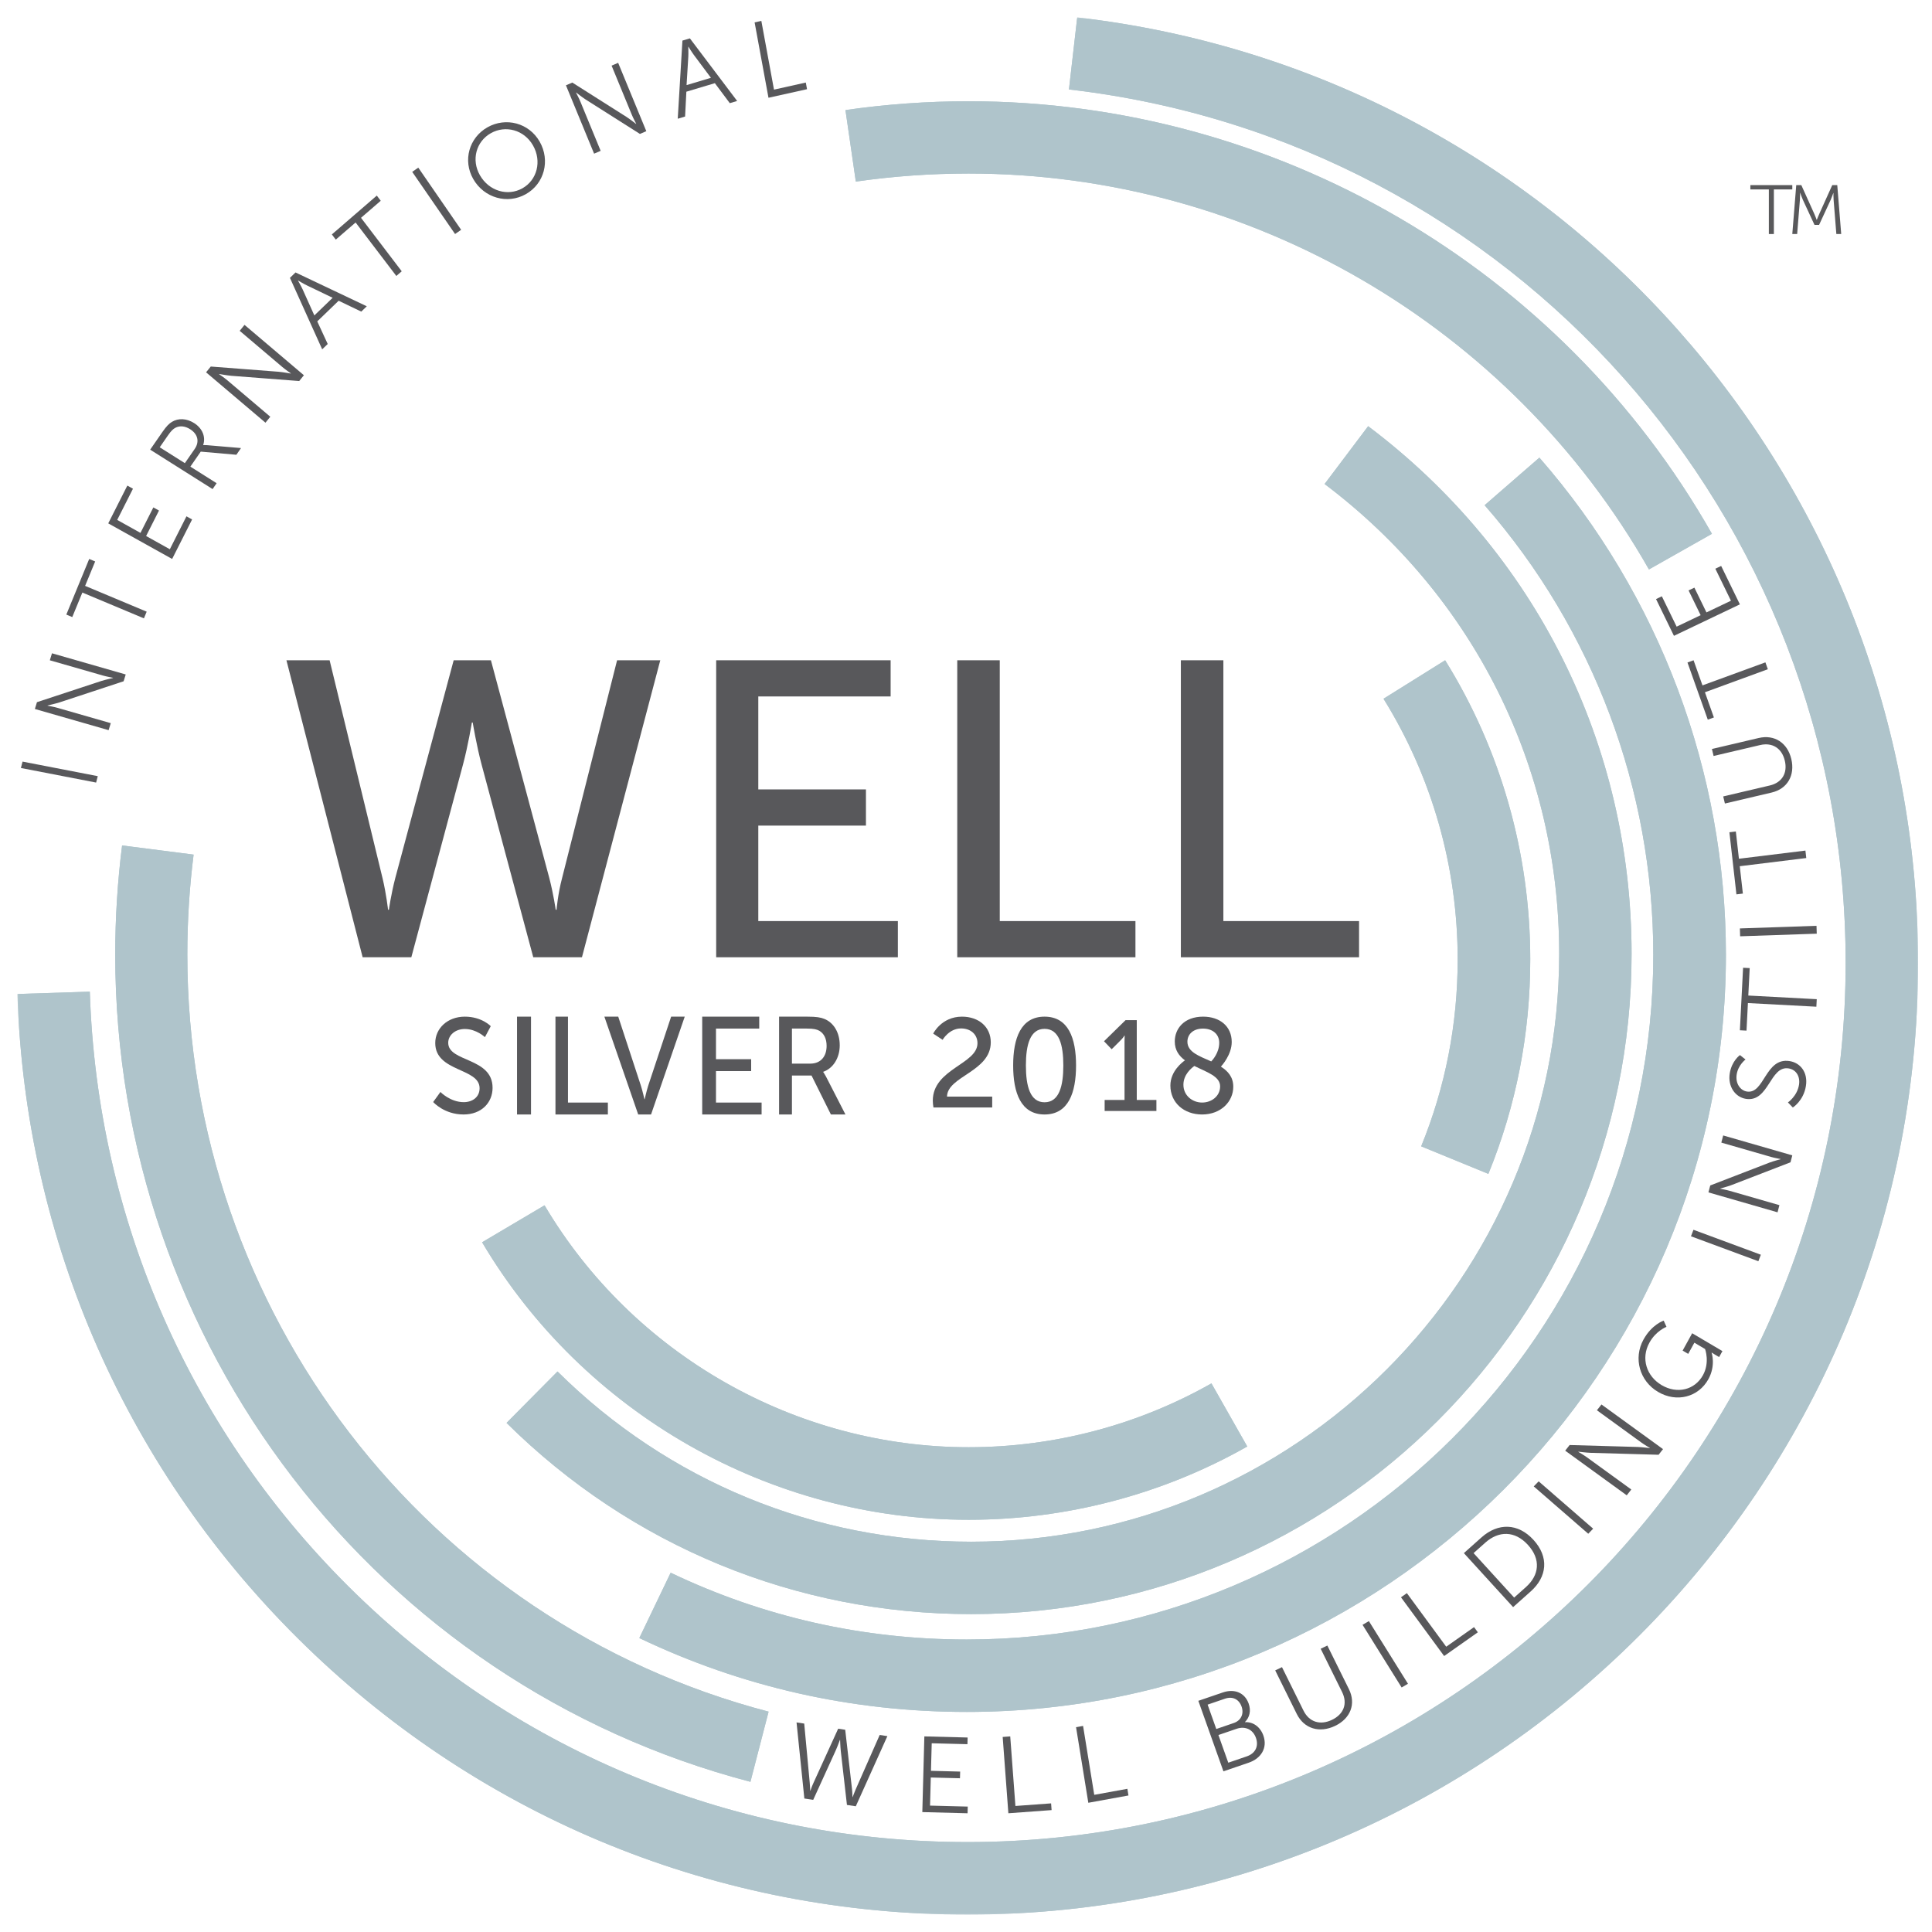 <?xml version="1.0" encoding="UTF-8"?>
<svg width="555px" height="555px" viewBox="0 0 555 555" version="1.1" xmlns="http://www.w3.org/2000/svg" xmlns:xlink="http://www.w3.org/1999/xlink">
    <!-- Generator: Sketch 48.2 (47327) - http://www.bohemiancoding.com/sketch -->
    <title>2018 WELL / Silver</title>
    <desc>Created with Sketch.</desc>
    <defs>
        <polygon id="path-1" points="0 544.996 546 544.996 546 0 0 0"></polygon>
    </defs>
    <g id="Symbols" stroke="none" stroke-width="1" fill="none" fill-rule="evenodd">
        <g id="2018-WELL-/-Silver">
            <g id="Page-1" transform="translate(5, 5)">
                <path d="M121.521,308.689 C121.521,308.689 124.314,311.612 128.229,311.612 C130.686,311.612 132.773,310.189 132.773,307.612 C132.773,301.719 120.032,302.99 120.032,294.635 C120.032,290.402 123.575,287.051 128.528,287.051 C133.408,287.051 135.979,289.788 135.979,289.788 L134.302,292.941 C134.302,292.941 131.879,290.597 128.528,290.597 C125.736,290.597 123.759,292.403 123.759,294.559 C123.759,300.178 136.5,298.677 136.5,307.494 C136.5,311.689 133.371,315.154 128.155,315.154 C122.566,315.154 119.438,311.574 119.438,311.574 L121.521,308.689 Z" id="Fill-1" fill="#58585B"></path>
                <mask id="mask-2" fill="white">
                    <use xlink:href="#path-1"></use>
                </mask>
                <g id="Clip-4"></g>
                <polygon id="Fill-3" fill="#58585B" mask="url(#mask-2)" points="143.526 315.154 147.54 315.154 147.54 287.051 143.526 287.051"></polygon>
                <polygon id="Fill-5" fill="#58585B" mask="url(#mask-2)" points="154.566 287.051 158.159 287.051 158.159 311.732 169.621 311.732 169.621 315.154 154.566 315.154"></polygon>
                <path d="M168.618,287.051 L172.601,287.051 L179.117,306.913 C179.601,308.425 180.125,310.773 180.125,310.773 L180.195,310.773 C180.195,310.773 180.719,308.425 181.199,306.913 L187.796,287.051 L191.702,287.051 L182.026,315.154 L178.334,315.154 L168.618,287.051 Z" id="Fill-6" fill="#58585B" mask="url(#mask-2)"></path>
                <polygon id="Fill-7" fill="#58585B" mask="url(#mask-2)" points="196.721 287.051 213.102 287.051 213.102 290.474 200.678 290.474 200.678 299.272 210.784 299.272 210.784 302.694 200.678 302.694 200.678 311.732 213.783 311.732 213.783 315.154 196.721 315.154"></polygon>
                <path d="M227.793,300.543 C230.668,300.543 232.458,298.593 232.458,295.447 C232.458,293.375 231.711,291.903 230.368,291.109 C229.661,290.711 228.799,290.474 226.749,290.474 L222.498,290.474 L222.498,300.543 L227.793,300.543 Z M218.801,287.051 L226.864,287.051 C229.621,287.051 230.779,287.288 231.785,287.687 C234.475,288.761 236.229,291.587 236.229,295.286 C236.229,298.869 234.36,301.9 231.489,302.891 L231.489,302.974 C231.489,302.974 231.785,303.329 232.273,304.249 L237.871,315.154 L233.69,315.154 L228.129,303.965 L222.498,303.965 L222.498,315.154 L218.801,315.154 L218.801,287.051 Z" id="Fill-8" fill="#58585B" mask="url(#mask-2)"></path>
                <polygon id="Fill-9" fill="#58585B" mask="url(#mask-2)" points="1.004 215.622 1.476 213.783 23.085 217.966 22.612 219.805"></polygon>
                <path d="M5.018,198.667 L5.616,196.714 L24.075,190.634 C25.345,190.236 27.459,189.766 27.459,189.766 L27.476,189.705 C27.476,189.705 25.675,189.378 24.56,189.059 L9.314,184.68 L9.933,182.669 L31.114,188.752 L30.512,190.705 L12.054,196.789 C10.784,197.183 8.673,197.656 8.673,197.656 L8.656,197.714 C8.656,197.714 10.457,198.041 11.572,198.36 L26.819,202.739 L26.2,204.75 L5.018,198.667 Z" id="Fill-10" fill="#58585B" mask="url(#mask-2)"></path>
                <polygon id="Fill-11" fill="#58585B" mask="url(#mask-2)" points="18.66 165.223 15.76 172.265 14.051 171.549 20.626 155.57 22.338 156.289 19.449 163.303 37.136 170.713 36.347 172.632"></polygon>
                <polygon id="Fill-12" fill="#58585B" mask="url(#mask-2)" points="26.096 145.347 31.581 134.493 33.199 135.392 28.669 144.357 35.352 148.081 39.051 140.762 40.672 141.662 36.974 148.981 43.789 152.777 48.566 143.322 50.184 144.222 44.45 155.57"></polygon>
                <path d="M50.921,123.985 C52.355,121.917 51.865,119.716 49.62,118.298 C48.141,117.364 46.656,117.23 45.403,117.877 C44.77,118.21 44.195,118.719 43.281,120.036 L40.885,123.492 L48.104,128.049 L50.921,123.985 Z M38.14,124.171 L41.648,119.108 C42.863,117.357 43.585,116.691 44.362,116.204 C46.218,115.064 48.6,115.169 50.766,116.537 C53.19,118.069 54.141,120.558 53.368,122.835 L53.419,122.868 C53.419,122.868 53.765,122.842 54.436,122.881 L64.235,123.714 L62.904,125.638 L52.67,124.74 L49.685,129.048 L57.232,133.814 L56.068,135.496 L38.14,124.171 Z" id="Fill-13" fill="#58585B" mask="url(#mask-2)"></path>
                <path d="M54.199,101.956 L55.546,100.292 L75.048,101.794 C76.378,101.916 78.52,102.306 78.52,102.306 L78.558,102.259 C78.558,102.259 77.031,101.212 76.131,100.451 L63.854,90.035 L65.241,88.324 L82.301,102.794 L80.954,104.458 L61.452,102.956 C60.122,102.834 57.98,102.44 57.98,102.44 L57.942,102.491 C57.942,102.491 59.469,103.538 60.369,104.299 L72.646,114.715 L71.259,116.426 L54.199,101.956 Z" id="Fill-14" fill="#58585B" mask="url(#mask-2)"></path>
                <path d="M80.612,75.635 C80.612,75.635 81.514,77.198 81.952,78.16 L85.305,85.613 L90.559,80.544 L83.167,76.987 C82.207,76.526 80.656,75.595 80.656,75.595 L80.612,75.635 Z M92.283,81.394 L86.14,87.324 L89.141,93.82 L87.556,95.349 L78.287,74.818 L79.892,73.268 L100.368,82.984 L98.783,84.514 L92.283,81.394 Z" id="Fill-15" fill="#58585B" mask="url(#mask-2)"></path>
                <polygon id="Fill-16" fill="#58585B" mask="url(#mask-2)" points="97.153 58.913 91.462 63.832 90.331 62.346 103.242 51.188 104.374 52.673 98.706 57.573 110.404 72.932 108.851 74.272"></polygon>
                <polygon id="Fill-17" fill="#58585B" mask="url(#mask-2)" points="113.415 44.372 115.159 43.158 127.467 61.014 125.726 62.228"></polygon>
                <path d="M145.086,49.086 C149.293,46.711 150.705,41.301 148.103,36.755 C145.559,32.314 140.228,30.879 136.017,33.254 C131.783,35.642 130.323,40.906 132.867,45.347 C135.469,49.892 140.852,51.475 145.086,49.086 M135.047,31.559 C140.348,28.572 146.961,30.331 150.02,35.673 C153.136,41.117 151.357,47.786 146.053,50.777 C140.756,53.768 134.067,51.873 130.947,46.429 C127.892,41.09 129.75,34.55 135.047,31.559" id="Fill-18" fill="#58585B" mask="url(#mask-2)"></path>
                <path d="M157.577,19.506 L159.408,18.719 L175.036,28.628 C176.094,29.323 177.713,30.599 177.713,30.599 L177.766,30.575 C177.766,30.575 176.937,29.028 176.509,27.993 L170.69,13.859 L172.574,13.048 L180.662,32.685 L178.831,33.472 L163.203,23.563 C162.145,22.868 160.526,21.589 160.526,21.589 L160.473,21.613 C160.473,21.613 161.302,23.163 161.727,24.198 L167.549,38.329 L165.665,39.143 L157.577,19.506 Z" id="Fill-19" fill="#58585B" mask="url(#mask-2)"></path>
                <path d="M192.717,8.449 C192.717,8.449 192.788,10.247 192.727,11.299 L192.227,19.447 L199.225,17.353 L194.347,10.815 C193.715,9.968 192.775,8.432 192.775,8.432 L192.717,8.449 Z M200.358,18.895 L192.17,21.342 L191.804,28.478 L189.695,29.107 L191.04,6.661 L193.18,6.022 L206.757,24.004 L204.648,24.636 L200.358,18.895 Z" id="Fill-20" fill="#58585B" mask="url(#mask-2)"></path>
                <polygon id="Fill-21" fill="#58585B" mask="url(#mask-2)" points="211.776 1.433 213.709 1.004 217.341 20.746 226.479 18.713 226.831 20.623 215.76 23.085"></polygon>
                <path d="M236.27,494.826 C236.27,494.826 235.649,496.57 235.069,497.86 L228.609,512.037 L226.063,511.654 L223.82,489.794 L226.025,490.126 L227.605,507.08 C227.713,508.197 227.741,509.396 227.741,509.396 L227.803,509.406 C227.835,509.409 228.171,508.268 228.651,507.236 L235.777,491.599 L237.802,491.904 L239.75,508.912 C239.886,510.036 239.854,511.224 239.886,511.228 L239.945,511.238 C239.945,511.238 240.344,510.104 240.792,509.071 L247.707,493.397 L249.915,493.732 L240.844,513.882 L238.298,513.5 L236.538,498.08 C236.385,496.678 236.333,494.836 236.333,494.836 L236.27,494.826 Z" id="Fill-22" fill="#58585B" mask="url(#mask-2)"></path>
                <polygon id="Fill-23" fill="#58585B" mask="url(#mask-2)" points="260.536 493.809 272.968 494.131 272.916 496.049 262.652 495.783 262.437 503.7 270.821 503.918 270.768 505.836 262.388 505.618 262.17 513.691 273 513.971 272.951 515.89 259.952 515.554"></polygon>
                <polygon id="Fill-24" fill="#58585B" mask="url(#mask-2)" points="283.037 493.97 285.206 493.809 286.695 513.797 296.944 513.048 297.088 514.98 284.67 515.89"></polygon>
                <polygon id="Fill-25" fill="#58585B" mask="url(#mask-2)" points="304.114 491.163 306.13 490.798 309.342 510.595 318.857 508.865 319.169 510.781 307.638 512.879"></polygon>
                <path d="M353.134,499.556 C355.633,498.702 356.646,496.642 355.786,494.22 C354.925,491.802 352.685,490.791 350.274,491.614 L345.013,493.414 L347.845,501.366 L353.134,499.556 Z M349.424,489.964 C351.511,489.251 352.41,487.328 351.66,485.227 C350.922,483.15 349.107,482.221 346.904,482.976 L341.908,484.684 L344.399,491.686 L349.424,489.964 Z M339.243,483.591 L346.298,481.18 C349.559,480.063 352.566,481.2 353.695,484.37 C354.444,486.47 353.96,488.349 352.65,489.671 L352.671,489.729 C354.991,489.582 357.051,491.105 357.922,493.554 C359.204,497.158 357.207,500.167 353.741,501.352 L346.452,503.846 L339.243,483.591 Z" id="Fill-26" fill="#58585B" mask="url(#mask-2)"></path>
                <path d="M361.324,474.848 L363.274,473.92 L369.452,486.404 C371.088,489.708 374.248,490.67 377.615,489.066 C380.987,487.458 382.199,484.419 380.536,481.058 L374.386,468.628 L376.306,467.713 L382.497,480.225 C384.608,484.487 382.937,488.692 378.509,490.799 C374.054,492.924 369.625,491.622 367.515,487.359 L361.324,474.848 Z" id="Fill-27" fill="#58585B" mask="url(#mask-2)"></path>
                <polygon id="Fill-28" fill="#58585B" mask="url(#mask-2)" points="386.415 461.756 388.235 460.688 399.463 478.689 397.644 479.757"></polygon>
                <polygon id="Fill-29" fill="#58585B" mask="url(#mask-2)" points="397.456 453.85 399.146 452.658 410.45 468.046 418.442 462.416 419.537 463.906 409.852 470.724"></polygon>
                <path d="M433.331,450.926 C437.192,447.485 437.703,442.945 433.923,438.799 C430.159,434.672 425.518,434.728 421.68,438.15 L418.31,441.156 L429.961,453.933 L433.331,450.926 Z M415.522,441.16 L420.587,436.644 C425.296,432.447 431.06,432.467 435.527,437.365 C440.037,442.307 439.442,447.957 434.733,452.154 L429.668,456.673 L415.522,441.16 Z" id="Fill-30" fill="#58585B" mask="url(#mask-2)"></path>
                <polygon id="Fill-31" fill="#58585B" mask="url(#mask-2)" points="435.596 421.994 437.006 420.54 452.658 434.138 451.251 435.596"></polygon>
                <path d="M444.629,411.729 L445.902,410.109 L465.442,410.665 C466.775,410.723 468.93,410.997 468.93,410.997 L468.969,410.95 C468.969,410.95 467.396,410.035 466.465,409.36 L453.741,400.127 L455.05,398.46 L472.732,411.285 L471.459,412.906 L451.918,412.35 C450.581,412.292 448.427,412.017 448.427,412.017 L448.391,412.068 C448.391,412.068 449.961,412.98 450.892,413.655 L463.619,422.888 L462.307,424.555 L444.629,411.729 Z" id="Fill-32" fill="#58585B" mask="url(#mask-2)"></path>
                <path d="M467.118,379.816 C469.519,375.451 472.924,374.371 472.924,374.371 L473.724,376.158 C473.724,376.158 470.702,377.283 468.817,380.713 C466.311,385.267 468.004,390.345 472.321,392.895 C476.795,395.538 481.859,394.303 484.217,390.021 C486.236,386.35 484.81,382.527 484.81,382.527 L481.736,380.713 L479.967,383.925 L478.364,382.979 L481.106,377.997 L489.794,383.128 L488.848,384.842 L487.479,384.032 C487.092,383.804 486.719,383.549 486.719,383.549 L486.689,383.6 C486.689,383.6 487.952,387.22 485.77,391.184 C482.938,396.324 476.689,398.029 471.285,394.837 C466.035,391.739 464.139,385.225 467.118,379.816" id="Fill-33" fill="#58585B" mask="url(#mask-2)"></path>
                <polygon id="Fill-34" fill="#58585B" mask="url(#mask-2)" points="480.761 350.144 481.476 348.276 500.835 355.441 500.12 357.309"></polygon>
                <path d="M485.779,337.536 L486.297,335.541 L503.354,328.959 C504.53,328.53 506.486,328.004 506.486,328.004 L506.503,327.946 C506.503,327.946 504.815,327.652 503.774,327.351 L489.482,323.233 L490.016,321.176 L509.868,326.898 L509.35,328.893 L492.293,335.475 C491.117,335.904 489.161,336.429 489.161,336.429 L489.144,336.488 C489.144,336.488 490.832,336.782 491.874,337.083 L506.165,341.2 L505.635,343.257 L485.779,337.536 Z" id="Fill-35" fill="#58585B" mask="url(#mask-2)"></path>
                <path d="M508.611,311.691 C508.611,311.691 511.276,309.888 511.798,306.612 C512.161,304.336 511.067,302.265 508.775,301.913 C503.439,301.1 503.145,311.675 496.572,310.671 C493.529,310.206 491.291,307.174 491.903,303.332 C492.477,299.728 494.837,298.092 494.837,298.092 L496.426,299.364 C496.426,299.364 494.325,300.92 493.894,303.637 C493.471,306.294 494.977,308.278 496.846,308.566 C501.881,309.332 502.083,298.744 509.048,299.809 C512.215,300.29 514.398,303.075 513.776,306.973 C513.103,311.226 510.019,313.147 510.019,313.147 L508.611,311.691 Z" id="Fill-36" fill="#58585B" mask="url(#mask-2)"></path>
                <polygon id="Fill-37" fill="#58585B" mask="url(#mask-2)" points="497.119 283.147 496.714 291.066 494.812 290.964 495.73 273 497.631 273.102 497.229 280.986 516.893 282.035 516.783 284.195"></polygon>
                <polygon id="Fill-38" fill="#58585B" mask="url(#mask-2)" points="494.883 263.967 494.812 261.708 516.823 260.956 516.893 263.215"></polygon>
                <polygon id="Fill-39" fill="#58585B" mask="url(#mask-2)" points="494.778 243.834 495.668 251.699 493.817 251.923 491.801 234.084 493.649 233.857 494.536 241.69 513.64 239.343 513.882 241.487"></polygon>
                <path d="M490.507,225.827 L490.022,223.787 L503.41,220.641 C506.956,219.81 508.556,217.037 507.717,213.512 C506.878,209.988 504.196,208.189 500.59,209.037 L487.258,212.169 L486.783,210.159 L500.202,207.006 C504.772,205.931 508.486,208.41 509.584,213.043 C510.693,217.703 508.496,221.603 503.926,222.675 L490.507,225.827 Z" id="Fill-40" fill="#58585B" mask="url(#mask-2)"></path>
                <polygon id="Fill-41" fill="#58585B" mask="url(#mask-2)" points="484.769 193.861 487.343 201.099 485.595 201.739 479.757 185.316 481.505 184.676 484.068 191.887 502.141 185.276 502.842 187.247"></polygon>
                <polygon id="Fill-42" fill="#58585B" mask="url(#mask-2)" points="475.87 177.651 470.724 167.096 472.395 166.297 476.643 175.014 483.54 171.722 480.072 164.605 481.742 163.81 485.211 170.924 492.245 167.569 487.762 158.375 489.432 157.577 494.812 168.613"></polygon>
                <path d="M136.026,184.676 L152.808,247.27 C154.024,251.983 154.636,256.332 154.636,256.332 L154.879,256.332 C154.879,256.332 155.244,251.862 156.46,247.27 L172.269,184.676 L184.676,184.676 L162.176,269.989 L148.187,269.989 L133.351,214.644 C131.892,209.207 130.797,202.562 130.797,202.562 L130.554,202.562 C130.554,202.562 129.46,209.207 128,214.644 L113.161,269.989 L99.176,269.989 L77.283,184.676 L89.687,184.676 L104.891,247.27 C105.986,251.862 106.472,256.332 106.472,256.332 L106.716,256.332 C106.716,256.332 107.324,251.983 108.54,247.27 L125.325,184.676 L136.026,184.676 Z" id="Fill-43" fill="#58585B" mask="url(#mask-2)"></path>
                <polygon id="Fill-44" fill="#58585B" mask="url(#mask-2)" points="200.735 184.676 250.849 184.676 250.849 195.067 212.834 195.067 212.834 221.773 243.757 221.773 243.757 232.167 212.834 232.167 212.834 259.595 252.926 259.595 252.926 269.989 200.735 269.989"></polygon>
                <polygon id="Fill-45" fill="#58585B" mask="url(#mask-2)" points="269.989 184.676 282.198 184.676 282.198 259.595 321.176 259.595 321.176 269.989 269.989 269.989"></polygon>
                <polygon id="Fill-46" fill="#58585B" mask="url(#mask-2)" points="334.224 184.676 346.434 184.676 346.434 259.595 385.412 259.595 385.412 269.989 334.224 269.989"></polygon>
                <path d="M210.575,506.857 L215.79,486.7 C117.475,460.967 48.812,371.536 48.812,269.211 C48.812,259.615 49.419,249.953 50.617,240.503 L30.074,237.871 C28.766,248.193 28.103,258.74 28.103,269.211 C28.103,381.014 103.138,478.739 210.575,506.857" id="Fill-47" fill="#AFC4CB" mask="url(#mask-2)"></path>
                <path d="M210.575,506.857 L215.79,486.7 C117.475,460.967 48.812,371.536 48.812,269.211 C48.812,259.615 49.419,249.953 50.617,240.503 L30.074,237.871 C28.766,248.193 28.103,258.74 28.103,269.211 C28.103,381.014 103.138,478.739 210.575,506.857" id="Fill-48" fill="#AFC4CB" mask="url(#mask-2)"></path>
                <path d="M273.247,44.851 C353.961,44.851 428.846,88.429 468.684,158.581 L486.783,148.348 C443.262,71.701 361.441,24.088 273.247,24.088 C261.394,24.088 249.492,24.94 237.871,26.621 L240.85,47.166 C251.49,45.633 262.389,44.851 273.247,44.851" id="Fill-49" fill="#AFC4CB" mask="url(#mask-2)"></path>
                <path d="M273.247,44.851 C353.961,44.851 428.846,88.429 468.684,158.581 L486.783,148.348 C443.262,71.701 361.441,24.088 273.247,24.088 C261.394,24.088 249.492,24.94 237.871,26.621 L240.85,47.166 C251.49,45.633 262.389,44.851 273.247,44.851" id="Fill-50" fill="#AFC4CB" mask="url(#mask-2)"></path>
                <path d="M490.798,269.273 C490.798,216.743 471.769,166.024 437.214,126.463 L421.485,140.13 C452.731,175.903 469.937,221.768 469.937,269.273 C469.937,377.735 381.468,465.976 272.722,465.976 C242.936,465.976 214.316,459.523 187.659,446.793 L178.654,465.56 C208.144,479.639 239.793,486.783 272.722,486.783 C392.969,486.783 490.798,389.21 490.798,269.273" id="Fill-51" fill="#AFC4CB" mask="url(#mask-2)"></path>
                <path d="M490.798,269.273 C490.798,216.743 471.769,166.024 437.214,126.463 L421.485,140.13 C452.731,175.903 469.937,221.768 469.937,269.273 C469.937,377.735 381.468,465.976 272.722,465.976 C242.936,465.976 214.316,459.523 187.659,446.793 L178.654,465.56 C208.144,479.639 239.793,486.783 272.722,486.783 C392.969,486.783 490.798,389.21 490.798,269.273" id="Fill-52" fill="#AFC4CB" mask="url(#mask-2)"></path>
                <path d="M274.012,437.884 C229.198,437.884 186.986,420.519 155.154,388.982 L140.515,403.754 C176.268,439.173 223.679,458.68 274.012,458.68 C378.607,458.68 463.699,373.596 463.699,269.02 C463.699,208.895 436.116,153.64 388.025,117.43 L375.511,134.039 C418.34,166.287 442.903,215.487 442.903,269.02 C442.903,362.134 367.14,437.884 274.012,437.884" id="Fill-53" fill="#AFC4CB" mask="url(#mask-2)"></path>
                <path d="M274.012,437.884 C229.198,437.884 186.986,420.519 155.154,388.982 L140.515,403.754 C176.268,439.173 223.679,458.68 274.012,458.68 C378.607,458.68 463.699,373.596 463.699,269.02 C463.699,208.895 436.116,153.64 388.025,117.43 L375.511,134.039 C418.34,166.287 442.903,215.487 442.903,269.02 C442.903,362.134 367.14,437.884 274.012,437.884" id="Fill-54" fill="#AFC4CB" mask="url(#mask-2)"></path>
                <path d="M273.273,431.581 C301.349,431.581 329.019,424.301 353.294,410.529 L343.005,392.402 C321.861,404.399 297.75,410.741 273.273,410.741 C223.504,410.741 176.816,384.114 151.429,341.25 L133.489,351.864 C162.611,401.036 216.172,431.581 273.273,431.581" id="Fill-55" fill="#AFC4CB" mask="url(#mask-2)"></path>
                <path d="M273.273,431.581 C301.349,431.581 329.019,424.301 353.294,410.529 L343.005,392.402 C321.861,404.399 297.75,410.741 273.273,410.741 C223.504,410.741 176.816,384.114 151.429,341.25 L133.489,351.864 C162.611,401.036 216.172,431.581 273.273,431.581" id="Fill-56" fill="#AFC4CB" mask="url(#mask-2)"></path>
                <path d="M422.559,332.217 C430.543,312.649 434.592,291.925 434.592,270.615 C434.592,240.142 426.139,210.422 410.14,184.676 L392.438,195.729 C406.375,218.157 413.741,244.052 413.741,270.615 C413.741,289.197 410.213,307.259 403.258,324.304 L422.559,332.217 Z" id="Fill-57" fill="#AFC4CB" mask="url(#mask-2)"></path>
                <path d="M422.559,332.217 C430.543,312.649 434.592,291.925 434.592,270.615 C434.592,240.142 426.139,210.422 410.14,184.676 L392.438,195.729 C406.375,218.157 413.741,244.052 413.741,270.615 C413.741,289.197 410.213,307.259 403.258,324.304 L422.559,332.217 Z" id="Fill-58" fill="#AFC4CB" mask="url(#mask-2)"></path>
                <path d="M304.45,0 L302.074,20.7 C429.273,35.341 525.193,143.204 525.193,271.597 C525.193,410.863 412.028,524.164 272.929,524.164 C206.987,524.164 144.61,498.852 97.29,452.889 C50.077,407.026 22.909,345.581 20.8,279.872 L0,280.542 C2.286,351.679 31.691,418.197 82.802,467.842 C134.024,517.597 201.545,544.996 272.929,544.996 C423.501,544.996 546,422.35 546,271.597 C546,132.612 442.158,15.853 304.45,0" id="Fill-59" fill="#AFC4CB" mask="url(#mask-2)"></path>
                <path d="M304.45,0 L302.074,20.7 C429.273,35.341 525.193,143.204 525.193,271.597 C525.193,410.863 412.028,524.164 272.929,524.164 C206.987,524.164 144.61,498.852 97.29,452.889 C50.077,407.026 22.909,345.581 20.8,279.872 L0,280.542 C2.286,351.679 31.691,418.197 82.802,467.842 C134.024,517.597 201.545,544.996 272.929,544.996 C423.501,544.996 546,422.35 546,271.597 C546,132.612 442.158,15.853 304.45,0" id="Fill-60" fill="#AFC4CB" mask="url(#mask-2)"></path>
                <polygon id="Fill-61" fill="#59595B" mask="url(#mask-2)" points="503.134 49.416 497.824 49.416 497.824 48.176 509.868 48.176 509.868 49.416 504.578 49.416 504.578 62.228 503.134 62.228"></polygon>
                <path d="M511.002,48.176 L512.461,48.176 L516.184,56.432 C516.509,57.152 516.873,58.152 516.873,58.152 L516.914,58.152 C516.914,58.152 517.299,57.152 517.623,56.432 L521.347,48.176 L522.785,48.176 L523.919,62.228 L522.521,62.228 L521.735,52.396 C521.671,51.636 521.691,50.436 521.691,50.436 L521.65,50.436 C521.65,50.436 521.225,51.676 520.904,52.396 L517.562,59.608 L516.249,59.608 L512.903,52.396 C512.582,51.696 512.136,50.396 512.136,50.396 L512.096,50.396 C512.096,50.396 512.116,51.636 512.055,52.396 L511.265,62.228 L509.868,62.228 L511.002,48.176 Z" id="Fill-62" fill="#59595B" mask="url(#mask-2)"></path>
                <path d="M262.963,311.186 C262.963,302.028 275.795,300.718 275.795,294.686 C275.795,292.141 273.832,290.434 271.086,290.434 C267.637,290.434 265.782,293.705 265.782,293.705 L263.074,291.92 C263.074,291.92 265.449,287.051 271.346,287.051 C276.165,287.051 279.617,289.997 279.617,294.431 C279.617,302.863 267.118,304.173 267.045,310.022 L280.026,310.022 L280.026,313.147 L263.15,313.147 C263.036,312.458 262.963,311.803 262.963,311.186" id="Fill-63" fill="#58585B" mask="url(#mask-2)"></path>
                <path d="M300.46,301.063 C300.46,295.173 299.264,290.555 295.062,290.555 C290.901,290.555 289.705,295.173 289.705,301.063 C289.705,306.989 290.901,311.647 295.062,311.647 C299.264,311.647 300.46,306.989 300.46,301.063 M286.048,301.063 C286.048,293.247 288.258,287.051 295.062,287.051 C301.907,287.051 304.114,293.247 304.114,301.063 C304.114,308.919 301.907,315.154 295.062,315.154 C288.258,315.154 286.048,308.919 286.048,301.063" id="Fill-64" fill="#58585B" mask="url(#mask-2)"></path>
                <path d="M312.328,310.973 L318.04,310.973 L318.04,294.118 C318.04,293.307 318.078,292.492 318.078,292.492 L318.003,292.492 C318.003,292.492 317.712,293.082 316.758,294.007 L314.345,296.409 L312.143,294.118 L318.334,288.055 L321.555,288.055 L321.555,310.973 L327.199,310.973 L327.199,314.151 L312.328,314.151 L312.328,310.973 Z" id="Fill-65" fill="#58585B" mask="url(#mask-2)"></path>
                <path d="M342.949,299.91 C343.356,299.486 345.243,297.409 345.243,294.559 C345.243,292.054 343.318,290.48 340.578,290.48 C337.693,290.48 336.103,292.173 336.103,294.253 C336.103,297.254 339.579,298.408 342.949,299.91 M338.1,301.218 C337.25,301.832 334.956,303.683 334.956,306.609 C334.956,309.724 337.547,311.726 340.322,311.726 C343.059,311.726 345.502,309.879 345.502,307.069 C345.502,304.147 341.615,302.99 338.1,301.218 M335.398,299.601 C333.694,298.332 332.475,296.679 332.475,294.174 C332.475,290.555 335.101,287.051 340.616,287.051 C345.468,287.051 348.834,289.862 348.834,294.329 C348.834,297.948 346.059,301.027 345.727,301.412 C347.724,302.681 349.279,304.373 349.279,307.184 C349.279,311.421 345.762,315.154 340.322,315.154 C335.101,315.154 331.213,311.766 331.213,306.839 C331.213,302.681 334.693,300.104 335.398,299.601" id="Fill-66" fill="#58585B" mask="url(#mask-2)"></path>
            </g>
        </g>
    </g>
</svg>